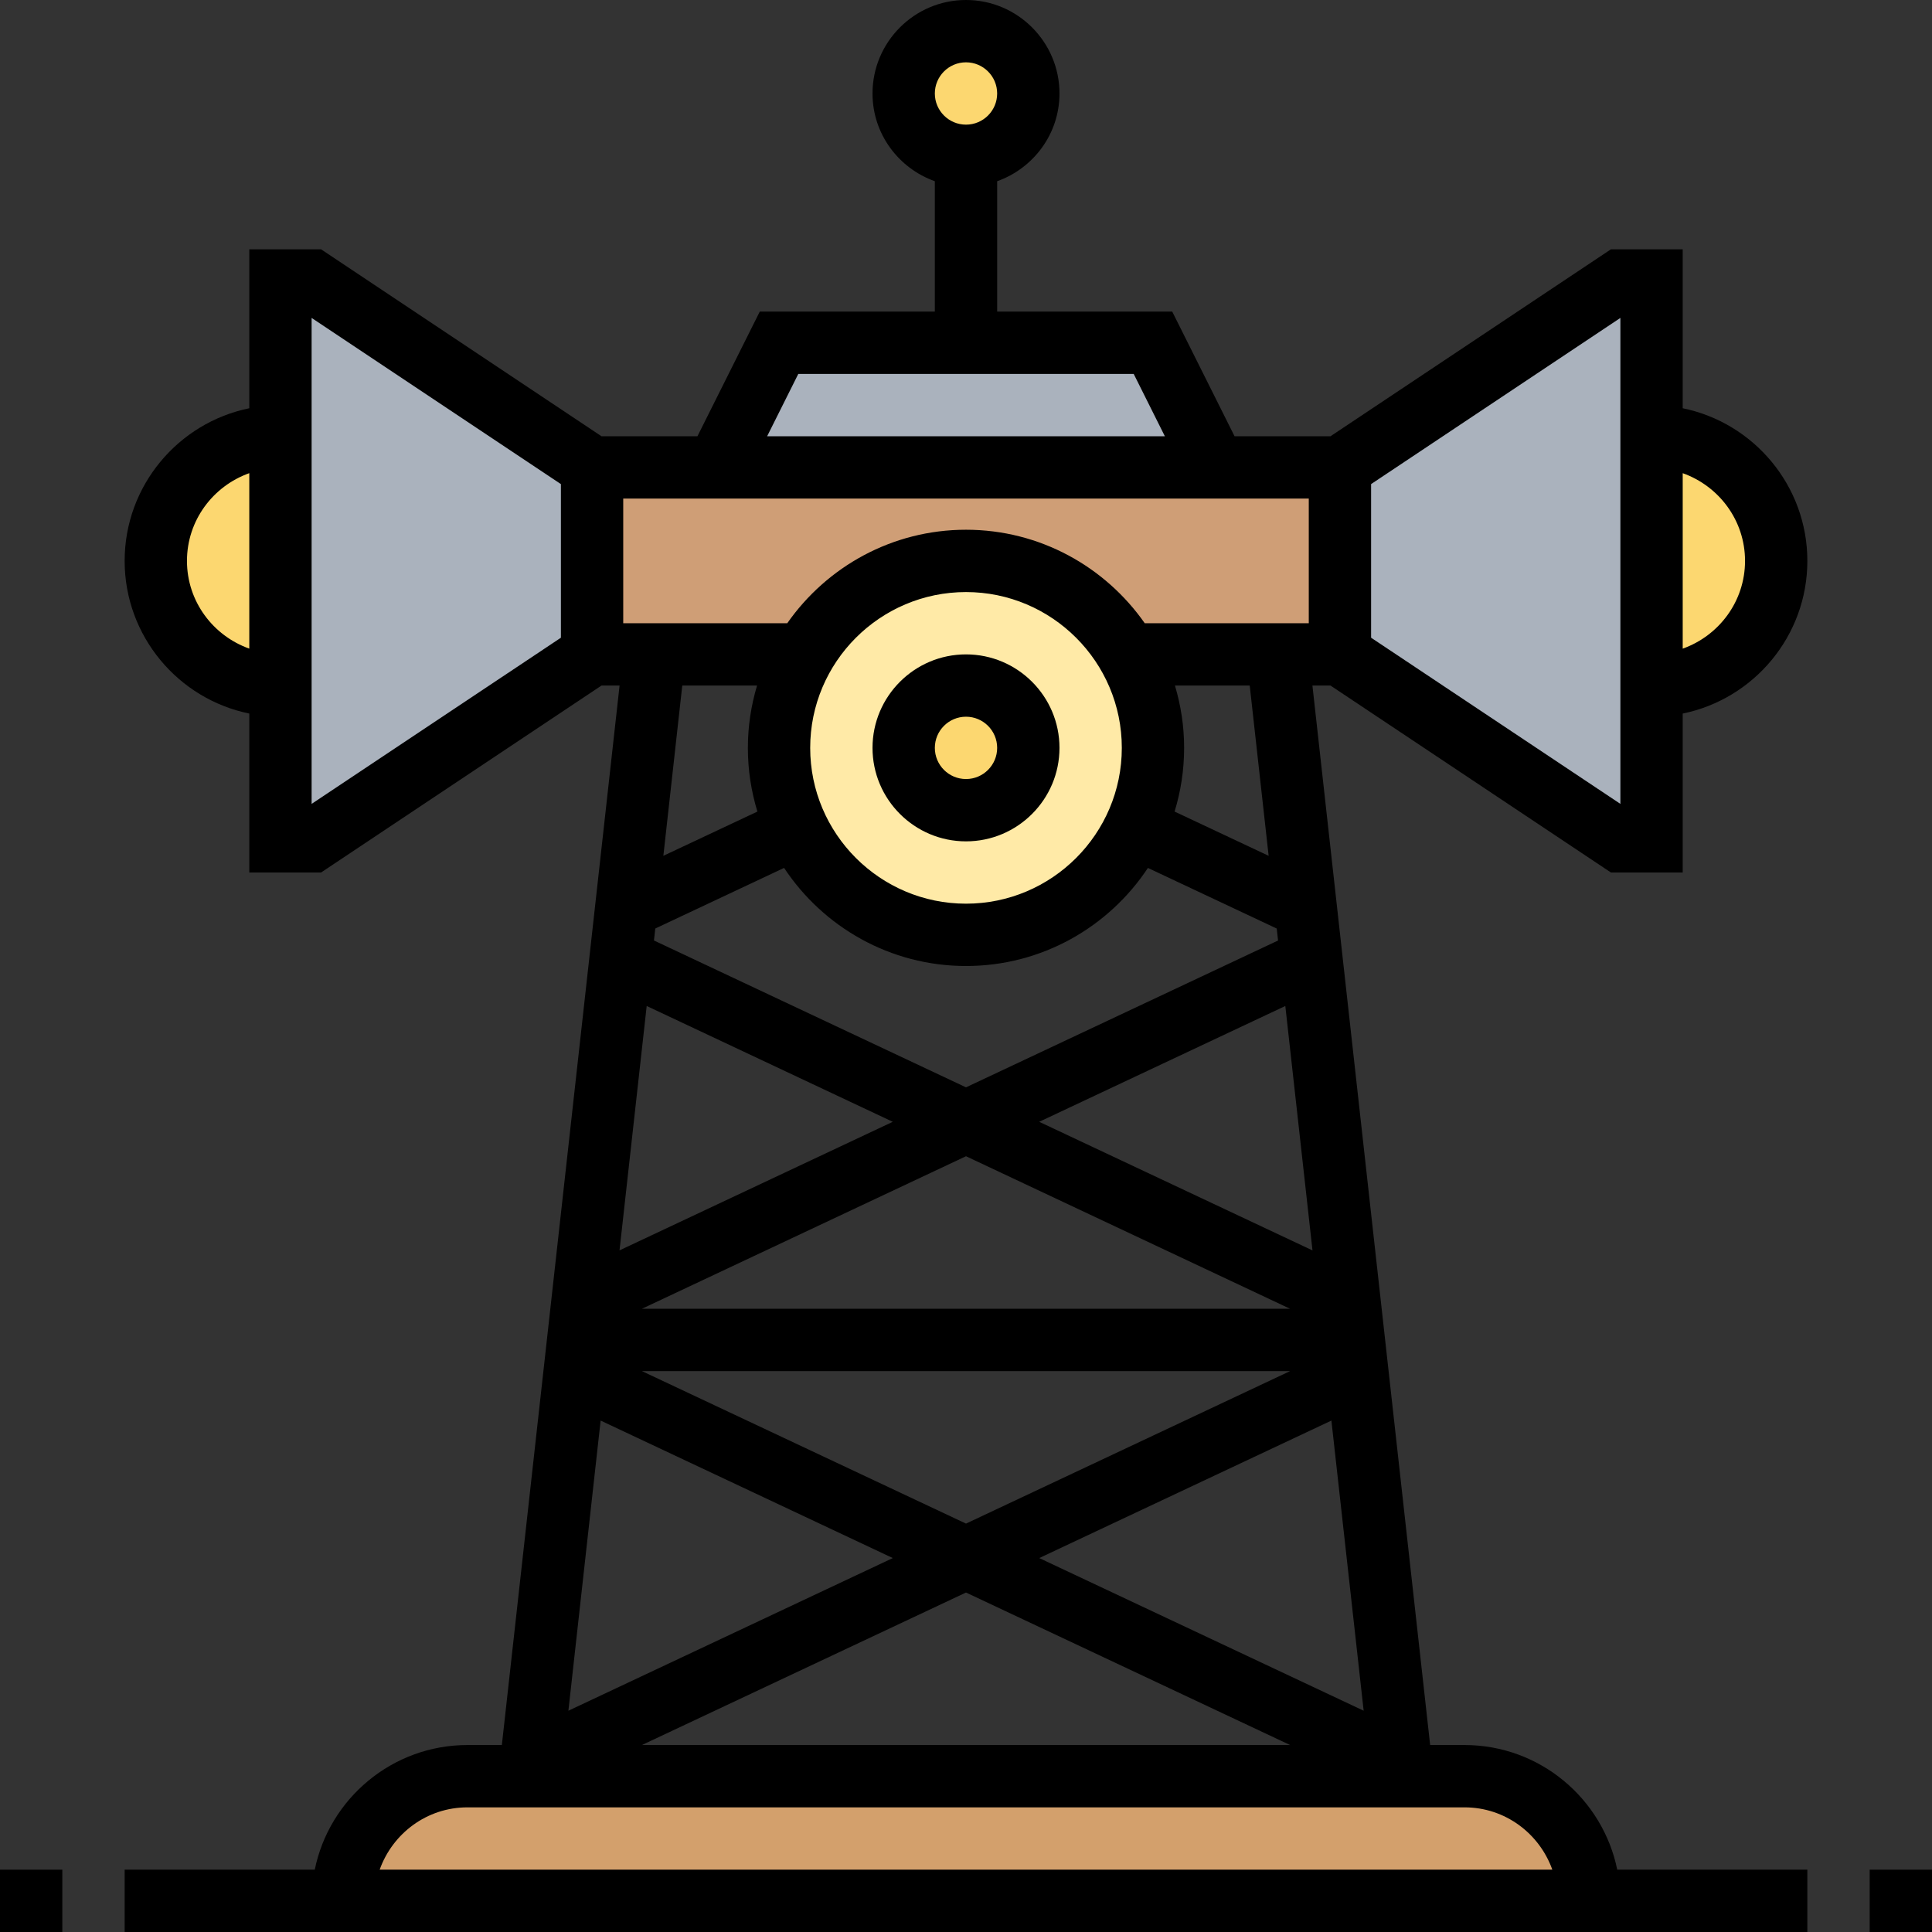 <svg height="496pt" viewBox="0 0 496 496" width="496pt" xmlns="http://www.w3.org/2000/svg"><rect x="0" y="0" width="496" height="496" fill="#333333" stroke="none"/><path d="m424 112c17.68 0 32 14.32 32 32s-14.32 32-32 32zm0 0" fill="#fcd770"/><path d="m72 112v64c-17.68 0-32-14.32-32-32s14.32-32 32-32zm0 0" fill="#fcd770"/><path d="m424 176v40h-8l-72-48v-48l72-48h8zm0 0" fill="#aab2bd"/><path d="m152 120v48l-72 48h-8v-144h8zm0 0" fill="#aab2bd"/><path d="m408 488h-320c0-17.68 14.32-32 32-32h256c17.68 0 32 14.32 32 32zm0 0" fill="#d3a06c"/><path d="m296 88 16 32h-128l16-32zm0 0" fill="#aab2bd"/><path d="m184 120h160v48h-54.48c-8.238-14.32-23.758-24-41.52-24s-33.281 9.68-41.52 24h-54.48v-48zm0 0" fill="#cf9e76"/><path d="m296 192c0 7.281-1.602 14.238-4.559 20.398-7.68 16.32-24.242 27.602-43.441 27.602s-35.762-11.281-43.441-27.602c-2.957-6.16-4.559-13.117-4.559-20.398 0-8.801 2.32-16.961 6.48-24 8.238-14.32 23.758-24 41.52-24s33.281 9.68 41.52 24c4.16 7.039 6.48 15.199 6.48 24zm0 0" fill="#ffeaa7"/><path d="m264 192c0 8.836-7.164 16-16 16s-16-7.164-16-16 7.164-16 16-16 16 7.164 16 16zm0 0" fill="#fcd770"/><path d="m264 24c0 8.836-7.164 16-16 16s-16-7.164-16-16 7.164-16 16-16 16 7.164 16 16zm0 0" fill="#fcd770"/><path d="m480 480h16v16h-16zm0 0"/><path d="m0 480h16v16h-16zm0 0"/><path d="m248 216c13.23 0 24-10.77 24-24s-10.77-24-24-24-24 10.77-24 24 10.77 24 24 24zm0-32c4.414 0 8 3.586 8 8s-3.586 8-8 8-8-3.586-8-8 3.586-8 8-8zm0 0"/><path d="m341.574 176 72 48h18.426v-40.809c18.23-3.719 32-19.871 32-39.191s-13.77-35.473-32-39.191v-40.809h-18.426l-72 48h-24.629l-16-32h-44.945v-33.473c9.289-3.312 16-12.113 16-22.527 0-13.23-10.77-24-24-24s-24 10.77-24 24c0 10.414 6.711 19.215 16 22.527v33.473h-44.945l-16 32h-24.629l-72-48h-18.426v40.809c-18.23 3.719-32 19.879-32 39.191s13.77 35.473 32 39.191v40.809h18.426l72-48h4.637l-30.223 272h-8.84c-19.312 0-35.473 13.77-39.191 32h-48.809v16h432v-16h-48.809c-3.719-18.23-19.871-32-39.191-32h-8.84l-30.223-272zm-93.574-160c4.414 0 8 3.586 8 8s-3.586 8-8 8-8-3.586-8-8 3.586-8 8-8zm200 128c0 10.414-6.711 19.215-16 22.527v-45.047c9.289 3.305 16 12.105 16 22.52zm-32-62.383v124.766l-64-42.664v-39.438zm-211.055 14.383h86.109l8 16h-102.109zm-44.945 32h176v32h-42.113c-10.133-14.488-26.91-24-45.887-24s-35.754 9.512-45.887 24h-42.113zm4.793 208 83.207-39.16 83.199 39.16zm166.414 16-83.207 39.152-83.207-39.152zm-172.16-30.992 6.977-62.742 63.176 29.734zm70.16 78.992-83.285 39.191 8.277-74.488zm18.793 8.848 83.207 39.152h-166.414zm18.801-8.848 75.008-35.297 8.281 74.488zm-.008-112 63.184-29.734 6.977 62.75zm61.32-46.543-80.113 37.695-80.113-37.703.344-3.074 33.066-15.559c10.031 15.16 27.215 25.184 46.703 25.184s36.672-10.023 46.703-25.176l33.066 15.559zm-120.113-49.457c0-22.055 17.945-40 40-40s40 17.945 40 40-17.945 40-40 40-40-17.945-40-40zm-160-48c0-10.414 6.711-19.215 16-22.527v45.047c-9.289-3.305-16-12.105-16-22.52zm32 62.383v-124.766l64 42.664v39.438zm114.359-30.383c-1.52 5.07-2.359 10.441-2.359 16 0 5.688.863 11.176 2.449 16.352l-24.145 11.359 4.855-43.711zm204.168 304h-301.055c3.312-9.289 12.113-16 22.527-16h256c10.414 0 19.215 6.711 22.527 16zm-72.832-260.289-24.145-11.359c1.586-5.176 2.449-10.664 2.449-16.352 0-5.559-.84-10.93-2.359-16h19.199zm0 0"/></svg>
